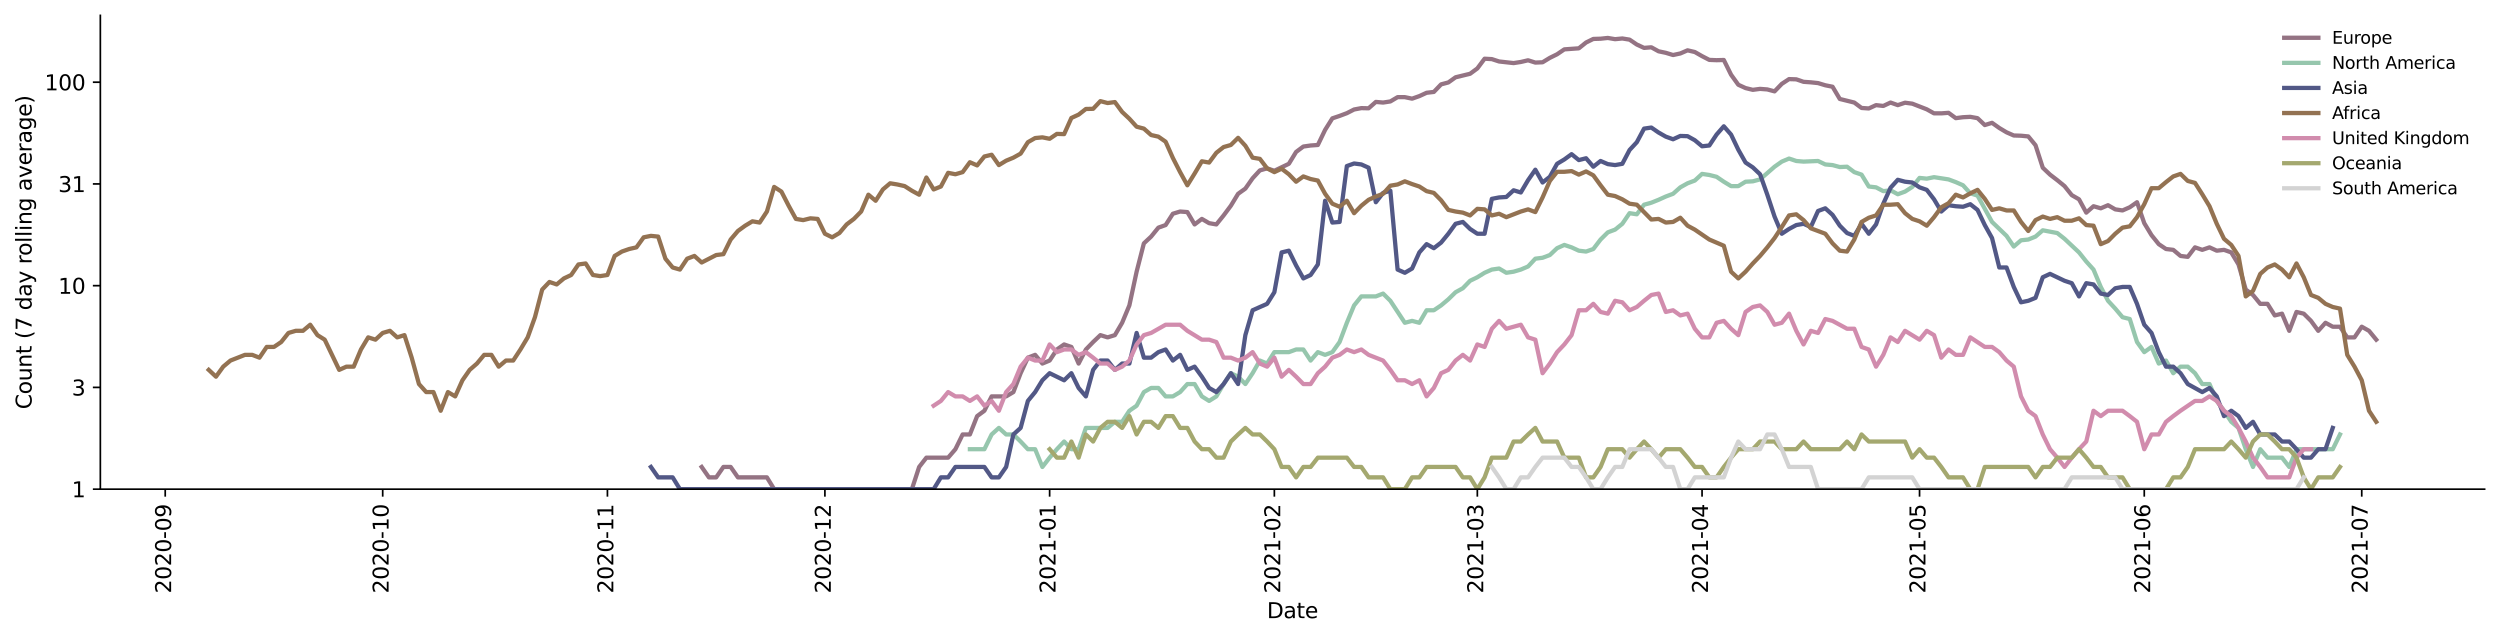 <?xml version="1.0" encoding="utf-8" standalone="no"?>
<!DOCTYPE svg PUBLIC "-//W3C//DTD SVG 1.1//EN"
  "http://www.w3.org/Graphics/SVG/1.1/DTD/svg11.dtd">
<svg height="298.621pt" version="1.1" viewBox="0 0 1170.166 298.621" width="1170.166pt" xmlns="http://www.w3.org/2000/svg" xmlns:xlink="http://www.w3.org/1999/xlink">
 <defs>
  <style type="text/css">*{stroke-linecap:butt;stroke-linejoin:round;}</style>
 </defs>
 <g id="figure_1">
  <g id="patch_1">
   <path d="M 0 298.621 
L 1170.166 298.621 
L 1170.166 0 
L 0 0 
z
" style="fill:#ffffff;"/>
  </g>
  <g id="axes_1">
   <g id="patch_2">
    <path d="M 46.966 228.96 
L 1162.966 228.96 
L 1162.966 7.2 
L 46.966 7.2 
z
" style="fill:#ffffff;"/>
   </g>
   <g id="matplotlib.axis_1">
    <g id="xtick_1">
     <g id="line2d_1">
      <defs>
       <path d="M 0 0 
L 0 3.5 
" id="mdb3740dfa5" style="stroke:#000000;stroke-width:0.8;"/>
      </defs>
      <g>
       <use style="stroke:#000000;stroke-width:0.8;" x="77.334" xlink:href="#mdb3740dfa5" y="228.96"/>
      </g>
     </g>
     <g id="text_1">
      <!-- 2020-09 -->
      <g transform="translate(80.094 277.743)rotate(-90)scale(0.1 -0.1)">
       <defs>
        <path d="M 1228 531 
L 3431 531 
L 3431 0 
L 469 0 
L 469 531 
Q 828 903 1448 1529 
Q 2069 2156 2228 2338 
Q 2531 2678 2651 2914 
Q 2772 3150 2772 3378 
Q 2772 3750 2511 3984 
Q 2250 4219 1831 4219 
Q 1534 4219 1204 4116 
Q 875 4013 500 3803 
L 500 4441 
Q 881 4594 1212 4672 
Q 1544 4750 1819 4750 
Q 2544 4750 2975 4387 
Q 3406 4025 3406 3419 
Q 3406 3131 3298 2873 
Q 3191 2616 2906 2266 
Q 2828 2175 2409 1742 
Q 1991 1309 1228 531 
z
" id="DejaVuSans-32" transform="scale(0.016)"/>
        <path d="M 2034 4250 
Q 1547 4250 1301 3770 
Q 1056 3291 1056 2328 
Q 1056 1369 1301 889 
Q 1547 409 2034 409 
Q 2525 409 2770 889 
Q 3016 1369 3016 2328 
Q 3016 3291 2770 3770 
Q 2525 4250 2034 4250 
z
M 2034 4750 
Q 2819 4750 3233 4129 
Q 3647 3509 3647 2328 
Q 3647 1150 3233 529 
Q 2819 -91 2034 -91 
Q 1250 -91 836 529 
Q 422 1150 422 2328 
Q 422 3509 836 4129 
Q 1250 4750 2034 4750 
z
" id="DejaVuSans-30" transform="scale(0.016)"/>
        <path d="M 313 2009 
L 1997 2009 
L 1997 1497 
L 313 1497 
L 313 2009 
z
" id="DejaVuSans-2d" transform="scale(0.016)"/>
        <path d="M 703 97 
L 703 672 
Q 941 559 1184 500 
Q 1428 441 1663 441 
Q 2288 441 2617 861 
Q 2947 1281 2994 2138 
Q 2813 1869 2534 1725 
Q 2256 1581 1919 1581 
Q 1219 1581 811 2004 
Q 403 2428 403 3163 
Q 403 3881 828 4315 
Q 1253 4750 1959 4750 
Q 2769 4750 3195 4129 
Q 3622 3509 3622 2328 
Q 3622 1225 3098 567 
Q 2575 -91 1691 -91 
Q 1453 -91 1209 -44 
Q 966 3 703 97 
z
M 1959 2075 
Q 2384 2075 2632 2365 
Q 2881 2656 2881 3163 
Q 2881 3666 2632 3958 
Q 2384 4250 1959 4250 
Q 1534 4250 1286 3958 
Q 1038 3666 1038 3163 
Q 1038 2656 1286 2365 
Q 1534 2075 1959 2075 
z
" id="DejaVuSans-39" transform="scale(0.016)"/>
       </defs>
       <use xlink:href="#DejaVuSans-32"/>
       <use x="63.623" xlink:href="#DejaVuSans-30"/>
       <use x="127.246" xlink:href="#DejaVuSans-32"/>
       <use x="190.869" xlink:href="#DejaVuSans-30"/>
       <use x="254.492" xlink:href="#DejaVuSans-2d"/>
       <use x="290.576" xlink:href="#DejaVuSans-30"/>
       <use x="354.199" xlink:href="#DejaVuSans-39"/>
      </g>
     </g>
    </g>
    <g id="xtick_2">
     <g id="line2d_2">
      <g>
       <use style="stroke:#000000;stroke-width:0.8;" x="179.128" xlink:href="#mdb3740dfa5" y="228.96"/>
      </g>
     </g>
     <g id="text_2">
      <!-- 2020-10 -->
      <g transform="translate(181.887 277.743)rotate(-90)scale(0.1 -0.1)">
       <defs>
        <path d="M 794 531 
L 1825 531 
L 1825 4091 
L 703 3866 
L 703 4441 
L 1819 4666 
L 2450 4666 
L 2450 531 
L 3481 531 
L 3481 0 
L 794 0 
L 794 531 
z
" id="DejaVuSans-31" transform="scale(0.016)"/>
       </defs>
       <use xlink:href="#DejaVuSans-32"/>
       <use x="63.623" xlink:href="#DejaVuSans-30"/>
       <use x="127.246" xlink:href="#DejaVuSans-32"/>
       <use x="190.869" xlink:href="#DejaVuSans-30"/>
       <use x="254.492" xlink:href="#DejaVuSans-2d"/>
       <use x="290.576" xlink:href="#DejaVuSans-31"/>
       <use x="354.199" xlink:href="#DejaVuSans-30"/>
      </g>
     </g>
    </g>
    <g id="xtick_3">
     <g id="line2d_3">
      <g>
       <use style="stroke:#000000;stroke-width:0.8;" x="284.315" xlink:href="#mdb3740dfa5" y="228.96"/>
      </g>
     </g>
     <g id="text_3">
      <!-- 2020-11 -->
      <g transform="translate(287.074 277.743)rotate(-90)scale(0.1 -0.1)">
       <use xlink:href="#DejaVuSans-32"/>
       <use x="63.623" xlink:href="#DejaVuSans-30"/>
       <use x="127.246" xlink:href="#DejaVuSans-32"/>
       <use x="190.869" xlink:href="#DejaVuSans-30"/>
       <use x="254.492" xlink:href="#DejaVuSans-2d"/>
       <use x="290.576" xlink:href="#DejaVuSans-31"/>
       <use x="354.199" xlink:href="#DejaVuSans-31"/>
      </g>
     </g>
    </g>
    <g id="xtick_4">
     <g id="line2d_4">
      <g>
       <use style="stroke:#000000;stroke-width:0.8;" x="386.109" xlink:href="#mdb3740dfa5" y="228.96"/>
      </g>
     </g>
     <g id="text_4">
      <!-- 2020-12 -->
      <g transform="translate(388.868 277.743)rotate(-90)scale(0.1 -0.1)">
       <use xlink:href="#DejaVuSans-32"/>
       <use x="63.623" xlink:href="#DejaVuSans-30"/>
       <use x="127.246" xlink:href="#DejaVuSans-32"/>
       <use x="190.869" xlink:href="#DejaVuSans-30"/>
       <use x="254.492" xlink:href="#DejaVuSans-2d"/>
       <use x="290.576" xlink:href="#DejaVuSans-31"/>
       <use x="354.199" xlink:href="#DejaVuSans-32"/>
      </g>
     </g>
    </g>
    <g id="xtick_5">
     <g id="line2d_5">
      <g>
       <use style="stroke:#000000;stroke-width:0.8;" x="491.296" xlink:href="#mdb3740dfa5" y="228.96"/>
      </g>
     </g>
     <g id="text_5">
      <!-- 2021-01 -->
      <g transform="translate(494.055 277.743)rotate(-90)scale(0.1 -0.1)">
       <use xlink:href="#DejaVuSans-32"/>
       <use x="63.623" xlink:href="#DejaVuSans-30"/>
       <use x="127.246" xlink:href="#DejaVuSans-32"/>
       <use x="190.869" xlink:href="#DejaVuSans-31"/>
       <use x="254.492" xlink:href="#DejaVuSans-2d"/>
       <use x="290.576" xlink:href="#DejaVuSans-30"/>
       <use x="354.199" xlink:href="#DejaVuSans-31"/>
      </g>
     </g>
    </g>
    <g id="xtick_6">
     <g id="line2d_6">
      <g>
       <use style="stroke:#000000;stroke-width:0.8;" x="596.483" xlink:href="#mdb3740dfa5" y="228.96"/>
      </g>
     </g>
     <g id="text_6">
      <!-- 2021-02 -->
      <g transform="translate(599.242 277.743)rotate(-90)scale(0.1 -0.1)">
       <use xlink:href="#DejaVuSans-32"/>
       <use x="63.623" xlink:href="#DejaVuSans-30"/>
       <use x="127.246" xlink:href="#DejaVuSans-32"/>
       <use x="190.869" xlink:href="#DejaVuSans-31"/>
       <use x="254.492" xlink:href="#DejaVuSans-2d"/>
       <use x="290.576" xlink:href="#DejaVuSans-30"/>
       <use x="354.199" xlink:href="#DejaVuSans-32"/>
      </g>
     </g>
    </g>
    <g id="xtick_7">
     <g id="line2d_7">
      <g>
       <use style="stroke:#000000;stroke-width:0.8;" x="691.49" xlink:href="#mdb3740dfa5" y="228.96"/>
      </g>
     </g>
     <g id="text_7">
      <!-- 2021-03 -->
      <g transform="translate(694.25 277.743)rotate(-90)scale(0.1 -0.1)">
       <defs>
        <path d="M 2597 2516 
Q 3050 2419 3304 2112 
Q 3559 1806 3559 1356 
Q 3559 666 3084 287 
Q 2609 -91 1734 -91 
Q 1441 -91 1130 -33 
Q 819 25 488 141 
L 488 750 
Q 750 597 1062 519 
Q 1375 441 1716 441 
Q 2309 441 2620 675 
Q 2931 909 2931 1356 
Q 2931 1769 2642 2001 
Q 2353 2234 1838 2234 
L 1294 2234 
L 1294 2753 
L 1863 2753 
Q 2328 2753 2575 2939 
Q 2822 3125 2822 3475 
Q 2822 3834 2567 4026 
Q 2313 4219 1838 4219 
Q 1578 4219 1281 4162 
Q 984 4106 628 3988 
L 628 4550 
Q 988 4650 1302 4700 
Q 1616 4750 1894 4750 
Q 2613 4750 3031 4423 
Q 3450 4097 3450 3541 
Q 3450 3153 3228 2886 
Q 3006 2619 2597 2516 
z
" id="DejaVuSans-33" transform="scale(0.016)"/>
       </defs>
       <use xlink:href="#DejaVuSans-32"/>
       <use x="63.623" xlink:href="#DejaVuSans-30"/>
       <use x="127.246" xlink:href="#DejaVuSans-32"/>
       <use x="190.869" xlink:href="#DejaVuSans-31"/>
       <use x="254.492" xlink:href="#DejaVuSans-2d"/>
       <use x="290.576" xlink:href="#DejaVuSans-30"/>
       <use x="354.199" xlink:href="#DejaVuSans-33"/>
      </g>
     </g>
    </g>
    <g id="xtick_8">
     <g id="line2d_8">
      <g>
       <use style="stroke:#000000;stroke-width:0.8;" x="796.677" xlink:href="#mdb3740dfa5" y="228.96"/>
      </g>
     </g>
     <g id="text_8">
      <!-- 2021-04 -->
      <g transform="translate(799.437 277.743)rotate(-90)scale(0.1 -0.1)">
       <defs>
        <path d="M 2419 4116 
L 825 1625 
L 2419 1625 
L 2419 4116 
z
M 2253 4666 
L 3047 4666 
L 3047 1625 
L 3713 1625 
L 3713 1100 
L 3047 1100 
L 3047 0 
L 2419 0 
L 2419 1100 
L 313 1100 
L 313 1709 
L 2253 4666 
z
" id="DejaVuSans-34" transform="scale(0.016)"/>
       </defs>
       <use xlink:href="#DejaVuSans-32"/>
       <use x="63.623" xlink:href="#DejaVuSans-30"/>
       <use x="127.246" xlink:href="#DejaVuSans-32"/>
       <use x="190.869" xlink:href="#DejaVuSans-31"/>
       <use x="254.492" xlink:href="#DejaVuSans-2d"/>
       <use x="290.576" xlink:href="#DejaVuSans-30"/>
       <use x="354.199" xlink:href="#DejaVuSans-34"/>
      </g>
     </g>
    </g>
    <g id="xtick_9">
     <g id="line2d_9">
      <g>
       <use style="stroke:#000000;stroke-width:0.8;" x="898.471" xlink:href="#mdb3740dfa5" y="228.96"/>
      </g>
     </g>
     <g id="text_9">
      <!-- 2021-05 -->
      <g transform="translate(901.231 277.743)rotate(-90)scale(0.1 -0.1)">
       <defs>
        <path d="M 691 4666 
L 3169 4666 
L 3169 4134 
L 1269 4134 
L 1269 2991 
Q 1406 3038 1543 3061 
Q 1681 3084 1819 3084 
Q 2600 3084 3056 2656 
Q 3513 2228 3513 1497 
Q 3513 744 3044 326 
Q 2575 -91 1722 -91 
Q 1428 -91 1123 -41 
Q 819 9 494 109 
L 494 744 
Q 775 591 1075 516 
Q 1375 441 1709 441 
Q 2250 441 2565 725 
Q 2881 1009 2881 1497 
Q 2881 1984 2565 2268 
Q 2250 2553 1709 2553 
Q 1456 2553 1204 2497 
Q 953 2441 691 2322 
L 691 4666 
z
" id="DejaVuSans-35" transform="scale(0.016)"/>
       </defs>
       <use xlink:href="#DejaVuSans-32"/>
       <use x="63.623" xlink:href="#DejaVuSans-30"/>
       <use x="127.246" xlink:href="#DejaVuSans-32"/>
       <use x="190.869" xlink:href="#DejaVuSans-31"/>
       <use x="254.492" xlink:href="#DejaVuSans-2d"/>
       <use x="290.576" xlink:href="#DejaVuSans-30"/>
       <use x="354.199" xlink:href="#DejaVuSans-35"/>
      </g>
     </g>
    </g>
    <g id="xtick_10">
     <g id="line2d_10">
      <g>
       <use style="stroke:#000000;stroke-width:0.8;" x="1003.658" xlink:href="#mdb3740dfa5" y="228.96"/>
      </g>
     </g>
     <g id="text_10">
      <!-- 2021-06 -->
      <g transform="translate(1006.418 277.743)rotate(-90)scale(0.1 -0.1)">
       <defs>
        <path d="M 2113 2584 
Q 1688 2584 1439 2293 
Q 1191 2003 1191 1497 
Q 1191 994 1439 701 
Q 1688 409 2113 409 
Q 2538 409 2786 701 
Q 3034 994 3034 1497 
Q 3034 2003 2786 2293 
Q 2538 2584 2113 2584 
z
M 3366 4563 
L 3366 3988 
Q 3128 4100 2886 4159 
Q 2644 4219 2406 4219 
Q 1781 4219 1451 3797 
Q 1122 3375 1075 2522 
Q 1259 2794 1537 2939 
Q 1816 3084 2150 3084 
Q 2853 3084 3261 2657 
Q 3669 2231 3669 1497 
Q 3669 778 3244 343 
Q 2819 -91 2113 -91 
Q 1303 -91 875 529 
Q 447 1150 447 2328 
Q 447 3434 972 4092 
Q 1497 4750 2381 4750 
Q 2619 4750 2861 4703 
Q 3103 4656 3366 4563 
z
" id="DejaVuSans-36" transform="scale(0.016)"/>
       </defs>
       <use xlink:href="#DejaVuSans-32"/>
       <use x="63.623" xlink:href="#DejaVuSans-30"/>
       <use x="127.246" xlink:href="#DejaVuSans-32"/>
       <use x="190.869" xlink:href="#DejaVuSans-31"/>
       <use x="254.492" xlink:href="#DejaVuSans-2d"/>
       <use x="290.576" xlink:href="#DejaVuSans-30"/>
       <use x="354.199" xlink:href="#DejaVuSans-36"/>
      </g>
     </g>
    </g>
    <g id="xtick_11">
     <g id="line2d_11">
      <g>
       <use style="stroke:#000000;stroke-width:0.8;" x="1105.452" xlink:href="#mdb3740dfa5" y="228.96"/>
      </g>
     </g>
     <g id="text_11">
      <!-- 2021-07 -->
      <g transform="translate(1108.211 277.743)rotate(-90)scale(0.1 -0.1)">
       <defs>
        <path d="M 525 4666 
L 3525 4666 
L 3525 4397 
L 1831 0 
L 1172 0 
L 2766 4134 
L 525 4134 
L 525 4666 
z
" id="DejaVuSans-37" transform="scale(0.016)"/>
       </defs>
       <use xlink:href="#DejaVuSans-32"/>
       <use x="63.623" xlink:href="#DejaVuSans-30"/>
       <use x="127.246" xlink:href="#DejaVuSans-32"/>
       <use x="190.869" xlink:href="#DejaVuSans-31"/>
       <use x="254.492" xlink:href="#DejaVuSans-2d"/>
       <use x="290.576" xlink:href="#DejaVuSans-30"/>
       <use x="354.199" xlink:href="#DejaVuSans-37"/>
      </g>
     </g>
    </g>
    <g id="text_12">
     <!-- Date -->
     <g transform="translate(593.015 289.341)scale(0.1 -0.1)">
      <defs>
       <path d="M 1259 4147 
L 1259 519 
L 2022 519 
Q 2988 519 3436 956 
Q 3884 1394 3884 2338 
Q 3884 3275 3436 3711 
Q 2988 4147 2022 4147 
L 1259 4147 
z
M 628 4666 
L 1925 4666 
Q 3281 4666 3915 4102 
Q 4550 3538 4550 2338 
Q 4550 1131 3912 565 
Q 3275 0 1925 0 
L 628 0 
L 628 4666 
z
" id="DejaVuSans-44" transform="scale(0.016)"/>
       <path d="M 2194 1759 
Q 1497 1759 1228 1600 
Q 959 1441 959 1056 
Q 959 750 1161 570 
Q 1363 391 1709 391 
Q 2188 391 2477 730 
Q 2766 1069 2766 1631 
L 2766 1759 
L 2194 1759 
z
M 3341 1997 
L 3341 0 
L 2766 0 
L 2766 531 
Q 2569 213 2275 61 
Q 1981 -91 1556 -91 
Q 1019 -91 701 211 
Q 384 513 384 1019 
Q 384 1609 779 1909 
Q 1175 2209 1959 2209 
L 2766 2209 
L 2766 2266 
Q 2766 2663 2505 2880 
Q 2244 3097 1772 3097 
Q 1472 3097 1187 3025 
Q 903 2953 641 2809 
L 641 3341 
Q 956 3463 1253 3523 
Q 1550 3584 1831 3584 
Q 2591 3584 2966 3190 
Q 3341 2797 3341 1997 
z
" id="DejaVuSans-61" transform="scale(0.016)"/>
       <path d="M 1172 4494 
L 1172 3500 
L 2356 3500 
L 2356 3053 
L 1172 3053 
L 1172 1153 
Q 1172 725 1289 603 
Q 1406 481 1766 481 
L 2356 481 
L 2356 0 
L 1766 0 
Q 1100 0 847 248 
Q 594 497 594 1153 
L 594 3053 
L 172 3053 
L 172 3500 
L 594 3500 
L 594 4494 
L 1172 4494 
z
" id="DejaVuSans-74" transform="scale(0.016)"/>
       <path d="M 3597 1894 
L 3597 1613 
L 953 1613 
Q 991 1019 1311 708 
Q 1631 397 2203 397 
Q 2534 397 2845 478 
Q 3156 559 3463 722 
L 3463 178 
Q 3153 47 2828 -22 
Q 2503 -91 2169 -91 
Q 1331 -91 842 396 
Q 353 884 353 1716 
Q 353 2575 817 3079 
Q 1281 3584 2069 3584 
Q 2775 3584 3186 3129 
Q 3597 2675 3597 1894 
z
M 3022 2063 
Q 3016 2534 2758 2815 
Q 2500 3097 2075 3097 
Q 1594 3097 1305 2825 
Q 1016 2553 972 2059 
L 3022 2063 
z
" id="DejaVuSans-65" transform="scale(0.016)"/>
      </defs>
      <use xlink:href="#DejaVuSans-44"/>
      <use x="77.002" xlink:href="#DejaVuSans-61"/>
      <use x="138.281" xlink:href="#DejaVuSans-74"/>
      <use x="177.49" xlink:href="#DejaVuSans-65"/>
     </g>
    </g>
   </g>
   <g id="matplotlib.axis_2">
    <g id="ytick_1">
     <g id="line2d_12">
      <defs>
       <path d="M 0 0 
L -3.5 0 
" id="m35b7c94635" style="stroke:#000000;stroke-width:0.8;"/>
      </defs>
      <g>
       <use style="stroke:#000000;stroke-width:0.8;" x="46.966" xlink:href="#m35b7c94635" y="228.96"/>
      </g>
     </g>
     <g id="text_13">
      <!-- 1 -->
      <g transform="translate(33.603 232.759)scale(0.1 -0.1)">
       <use xlink:href="#DejaVuSans-31"/>
      </g>
     </g>
    </g>
    <g id="ytick_2">
     <g id="line2d_13">
      <g>
       <use style="stroke:#000000;stroke-width:0.8;" x="46.966" xlink:href="#m35b7c94635" y="181.338"/>
      </g>
     </g>
     <g id="text_14">
      <!-- 3 -->
      <g transform="translate(33.603 185.138)scale(0.1 -0.1)">
       <use xlink:href="#DejaVuSans-33"/>
      </g>
     </g>
    </g>
    <g id="ytick_3">
     <g id="line2d_14">
      <g>
       <use style="stroke:#000000;stroke-width:0.8;" x="46.966" xlink:href="#m35b7c94635" y="133.717"/>
      </g>
     </g>
     <g id="text_15">
      <!-- 10 -->
      <g transform="translate(27.241 137.516)scale(0.1 -0.1)">
       <use xlink:href="#DejaVuSans-31"/>
       <use x="63.623" xlink:href="#DejaVuSans-30"/>
      </g>
     </g>
    </g>
    <g id="ytick_4">
     <g id="line2d_15">
      <g>
       <use style="stroke:#000000;stroke-width:0.8;" x="46.966" xlink:href="#m35b7c94635" y="86.095"/>
      </g>
     </g>
     <g id="text_16">
      <!-- 31 -->
      <g transform="translate(27.241 89.895)scale(0.1 -0.1)">
       <use xlink:href="#DejaVuSans-33"/>
       <use x="63.623" xlink:href="#DejaVuSans-31"/>
      </g>
     </g>
    </g>
    <g id="ytick_5">
     <g id="line2d_16">
      <g>
       <use style="stroke:#000000;stroke-width:0.8;" x="46.966" xlink:href="#m35b7c94635" y="38.474"/>
      </g>
     </g>
     <g id="text_17">
      <!-- 100 -->
      <g transform="translate(20.878 42.273)scale(0.1 -0.1)">
       <use xlink:href="#DejaVuSans-31"/>
       <use x="63.623" xlink:href="#DejaVuSans-30"/>
       <use x="127.246" xlink:href="#DejaVuSans-30"/>
      </g>
     </g>
    </g>
    <g id="text_18">
     <!-- Count (7 day rolling average) -->
     <g transform="translate(14.798 191.548)rotate(-90)scale(0.1 -0.1)">
      <defs>
       <path d="M 4122 4306 
L 4122 3641 
Q 3803 3938 3442 4084 
Q 3081 4231 2675 4231 
Q 1875 4231 1450 3742 
Q 1025 3253 1025 2328 
Q 1025 1406 1450 917 
Q 1875 428 2675 428 
Q 3081 428 3442 575 
Q 3803 722 4122 1019 
L 4122 359 
Q 3791 134 3420 21 
Q 3050 -91 2638 -91 
Q 1578 -91 968 557 
Q 359 1206 359 2328 
Q 359 3453 968 4101 
Q 1578 4750 2638 4750 
Q 3056 4750 3426 4639 
Q 3797 4528 4122 4306 
z
" id="DejaVuSans-43" transform="scale(0.016)"/>
       <path d="M 1959 3097 
Q 1497 3097 1228 2736 
Q 959 2375 959 1747 
Q 959 1119 1226 758 
Q 1494 397 1959 397 
Q 2419 397 2687 759 
Q 2956 1122 2956 1747 
Q 2956 2369 2687 2733 
Q 2419 3097 1959 3097 
z
M 1959 3584 
Q 2709 3584 3137 3096 
Q 3566 2609 3566 1747 
Q 3566 888 3137 398 
Q 2709 -91 1959 -91 
Q 1206 -91 779 398 
Q 353 888 353 1747 
Q 353 2609 779 3096 
Q 1206 3584 1959 3584 
z
" id="DejaVuSans-6f" transform="scale(0.016)"/>
       <path d="M 544 1381 
L 544 3500 
L 1119 3500 
L 1119 1403 
Q 1119 906 1312 657 
Q 1506 409 1894 409 
Q 2359 409 2629 706 
Q 2900 1003 2900 1516 
L 2900 3500 
L 3475 3500 
L 3475 0 
L 2900 0 
L 2900 538 
Q 2691 219 2414 64 
Q 2138 -91 1772 -91 
Q 1169 -91 856 284 
Q 544 659 544 1381 
z
M 1991 3584 
L 1991 3584 
z
" id="DejaVuSans-75" transform="scale(0.016)"/>
       <path d="M 3513 2113 
L 3513 0 
L 2938 0 
L 2938 2094 
Q 2938 2591 2744 2837 
Q 2550 3084 2163 3084 
Q 1697 3084 1428 2787 
Q 1159 2491 1159 1978 
L 1159 0 
L 581 0 
L 581 3500 
L 1159 3500 
L 1159 2956 
Q 1366 3272 1645 3428 
Q 1925 3584 2291 3584 
Q 2894 3584 3203 3211 
Q 3513 2838 3513 2113 
z
" id="DejaVuSans-6e" transform="scale(0.016)"/>
       <path id="DejaVuSans-20" transform="scale(0.016)"/>
       <path d="M 1984 4856 
Q 1566 4138 1362 3434 
Q 1159 2731 1159 2009 
Q 1159 1288 1364 580 
Q 1569 -128 1984 -844 
L 1484 -844 
Q 1016 -109 783 600 
Q 550 1309 550 2009 
Q 550 2706 781 3412 
Q 1013 4119 1484 4856 
L 1984 4856 
z
" id="DejaVuSans-28" transform="scale(0.016)"/>
       <path d="M 2906 2969 
L 2906 4863 
L 3481 4863 
L 3481 0 
L 2906 0 
L 2906 525 
Q 2725 213 2448 61 
Q 2172 -91 1784 -91 
Q 1150 -91 751 415 
Q 353 922 353 1747 
Q 353 2572 751 3078 
Q 1150 3584 1784 3584 
Q 2172 3584 2448 3432 
Q 2725 3281 2906 2969 
z
M 947 1747 
Q 947 1113 1208 752 
Q 1469 391 1925 391 
Q 2381 391 2643 752 
Q 2906 1113 2906 1747 
Q 2906 2381 2643 2742 
Q 2381 3103 1925 3103 
Q 1469 3103 1208 2742 
Q 947 2381 947 1747 
z
" id="DejaVuSans-64" transform="scale(0.016)"/>
       <path d="M 2059 -325 
Q 1816 -950 1584 -1140 
Q 1353 -1331 966 -1331 
L 506 -1331 
L 506 -850 
L 844 -850 
Q 1081 -850 1212 -737 
Q 1344 -625 1503 -206 
L 1606 56 
L 191 3500 
L 800 3500 
L 1894 763 
L 2988 3500 
L 3597 3500 
L 2059 -325 
z
" id="DejaVuSans-79" transform="scale(0.016)"/>
       <path d="M 2631 2963 
Q 2534 3019 2420 3045 
Q 2306 3072 2169 3072 
Q 1681 3072 1420 2755 
Q 1159 2438 1159 1844 
L 1159 0 
L 581 0 
L 581 3500 
L 1159 3500 
L 1159 2956 
Q 1341 3275 1631 3429 
Q 1922 3584 2338 3584 
Q 2397 3584 2469 3576 
Q 2541 3569 2628 3553 
L 2631 2963 
z
" id="DejaVuSans-72" transform="scale(0.016)"/>
       <path d="M 603 4863 
L 1178 4863 
L 1178 0 
L 603 0 
L 603 4863 
z
" id="DejaVuSans-6c" transform="scale(0.016)"/>
       <path d="M 603 3500 
L 1178 3500 
L 1178 0 
L 603 0 
L 603 3500 
z
M 603 4863 
L 1178 4863 
L 1178 4134 
L 603 4134 
L 603 4863 
z
" id="DejaVuSans-69" transform="scale(0.016)"/>
       <path d="M 2906 1791 
Q 2906 2416 2648 2759 
Q 2391 3103 1925 3103 
Q 1463 3103 1205 2759 
Q 947 2416 947 1791 
Q 947 1169 1205 825 
Q 1463 481 1925 481 
Q 2391 481 2648 825 
Q 2906 1169 2906 1791 
z
M 3481 434 
Q 3481 -459 3084 -895 
Q 2688 -1331 1869 -1331 
Q 1566 -1331 1297 -1286 
Q 1028 -1241 775 -1147 
L 775 -588 
Q 1028 -725 1275 -790 
Q 1522 -856 1778 -856 
Q 2344 -856 2625 -561 
Q 2906 -266 2906 331 
L 2906 616 
Q 2728 306 2450 153 
Q 2172 0 1784 0 
Q 1141 0 747 490 
Q 353 981 353 1791 
Q 353 2603 747 3093 
Q 1141 3584 1784 3584 
Q 2172 3584 2450 3431 
Q 2728 3278 2906 2969 
L 2906 3500 
L 3481 3500 
L 3481 434 
z
" id="DejaVuSans-67" transform="scale(0.016)"/>
       <path d="M 191 3500 
L 800 3500 
L 1894 563 
L 2988 3500 
L 3597 3500 
L 2284 0 
L 1503 0 
L 191 3500 
z
" id="DejaVuSans-76" transform="scale(0.016)"/>
       <path d="M 513 4856 
L 1013 4856 
Q 1481 4119 1714 3412 
Q 1947 2706 1947 2009 
Q 1947 1309 1714 600 
Q 1481 -109 1013 -844 
L 513 -844 
Q 928 -128 1133 580 
Q 1338 1288 1338 2009 
Q 1338 2731 1133 3434 
Q 928 4138 513 4856 
z
" id="DejaVuSans-29" transform="scale(0.016)"/>
      </defs>
      <use xlink:href="#DejaVuSans-43"/>
      <use x="69.824" xlink:href="#DejaVuSans-6f"/>
      <use x="131.006" xlink:href="#DejaVuSans-75"/>
      <use x="194.385" xlink:href="#DejaVuSans-6e"/>
      <use x="257.764" xlink:href="#DejaVuSans-74"/>
      <use x="296.973" xlink:href="#DejaVuSans-20"/>
      <use x="328.76" xlink:href="#DejaVuSans-28"/>
      <use x="367.773" xlink:href="#DejaVuSans-37"/>
      <use x="431.396" xlink:href="#DejaVuSans-20"/>
      <use x="463.184" xlink:href="#DejaVuSans-64"/>
      <use x="526.66" xlink:href="#DejaVuSans-61"/>
      <use x="587.939" xlink:href="#DejaVuSans-79"/>
      <use x="647.119" xlink:href="#DejaVuSans-20"/>
      <use x="678.906" xlink:href="#DejaVuSans-72"/>
      <use x="717.77" xlink:href="#DejaVuSans-6f"/>
      <use x="778.951" xlink:href="#DejaVuSans-6c"/>
      <use x="806.734" xlink:href="#DejaVuSans-6c"/>
      <use x="834.518" xlink:href="#DejaVuSans-69"/>
      <use x="862.301" xlink:href="#DejaVuSans-6e"/>
      <use x="925.68" xlink:href="#DejaVuSans-67"/>
      <use x="989.156" xlink:href="#DejaVuSans-20"/>
      <use x="1020.943" xlink:href="#DejaVuSans-61"/>
      <use x="1082.223" xlink:href="#DejaVuSans-76"/>
      <use x="1141.402" xlink:href="#DejaVuSans-65"/>
      <use x="1202.926" xlink:href="#DejaVuSans-72"/>
      <use x="1244.039" xlink:href="#DejaVuSans-61"/>
      <use x="1305.318" xlink:href="#DejaVuSans-67"/>
      <use x="1368.795" xlink:href="#DejaVuSans-65"/>
      <use x="1430.318" xlink:href="#DejaVuSans-29"/>
     </g>
    </g>
   </g>
   <g id="line2d_17">
    <path clip-path="url(#p969f765090)" d="M 328.426 218.565 
L 331.819 223.437 
L 335.212 223.437 
L 338.605 218.565 
L 341.998 218.565 
L 345.391 223.437 
L 358.964 223.437 
L 362.357 228.96 
L 426.826 228.96 
L 430.22 218.565 
L 433.613 214.207 
L 443.792 214.207 
L 447.185 210.264 
L 450.578 203.354 
L 453.971 203.354 
L 457.365 194.766 
L 460.758 192.258 
L 464.151 185.536 
L 470.937 185.536 
L 474.33 183.518 
L 477.723 174.683 
L 481.116 167.408 
L 484.51 166.095 
L 487.903 170.166 
L 491.296 168.764 
L 494.689 163.587 
L 498.082 161.223 
L 501.475 162.388 
L 504.868 170.166 
L 508.261 163.587 
L 511.655 160.089 
L 515.048 156.865 
L 518.441 157.912 
L 521.834 156.865 
L 525.227 151.084 
L 528.62 142.947 
L 532.013 127.172 
L 535.406 113.908 
L 538.8 110.738 
L 542.193 106.55 
L 545.586 105.342 
L 548.979 100.043 
L 552.372 99.009 
L 555.765 99.265 
L 559.158 105.046 
L 562.552 102.469 
L 565.945 104.459 
L 569.338 105.046 
L 572.731 100.836 
L 576.124 96.291 
L 579.517 90.708 
L 582.91 88.274 
L 586.303 83.446 
L 589.697 79.76 
L 593.09 78.809 
L 596.483 79.92 
L 603.269 76.671 
L 606.662 71.111 
L 610.055 68.588 
L 613.448 68.101 
L 616.842 67.86 
L 620.235 60.802 
L 623.628 55.393 
L 627.021 54.253 
L 630.414 52.975 
L 633.807 51.249 
L 637.2 50.61 
L 640.593 50.69 
L 643.987 47.704 
L 647.38 48 
L 650.773 47.483 
L 654.166 45.475 
L 657.559 45.475 
L 660.952 46.181 
L 664.345 44.988 
L 667.739 43.427 
L 671.132 43.029 
L 674.525 39.491 
L 677.918 38.592 
L 681.311 36.175 
L 688.097 34.531 
L 691.49 32.03 
L 694.884 27.485 
L 698.277 27.667 
L 701.67 28.774 
L 708.456 29.528 
L 711.849 29.008 
L 715.242 28.217 
L 718.635 29.291 
L 722.029 29.149 
L 725.422 27.08 
L 728.815 25.409 
L 732.208 23.105 
L 738.994 22.618 
L 742.387 19.891 
L 745.78 18.228 
L 749.174 18.12 
L 752.567 17.76 
L 755.96 18.337 
L 759.353 18.011 
L 762.746 18.555 
L 766.139 20.845 
L 769.532 22.418 
L 772.925 22.138 
L 776.319 24.011 
L 779.712 24.725 
L 783.105 25.755 
L 786.498 25.023 
L 789.891 23.555 
L 793.284 24.346 
L 796.677 26.28 
L 800.071 28.033 
L 803.464 28.171 
L 806.857 28.079 
L 810.25 34.963 
L 813.643 39.673 
L 817.036 41.222 
L 820.429 42.051 
L 823.822 41.603 
L 827.216 41.859 
L 830.609 42.766 
L 834.002 39.249 
L 837.395 37.022 
L 840.788 37.137 
L 844.181 38.297 
L 847.574 38.533 
L 850.967 38.89 
L 854.361 39.917 
L 857.754 40.596 
L 861.147 46.324 
L 867.933 48 
L 871.326 50.531 
L 874.719 50.769 
L 878.112 49.208 
L 881.506 49.593 
L 884.899 48 
L 888.292 49.208 
L 891.685 48.075 
L 895.078 48.524 
L 901.864 51.169 
L 905.258 53.059 
L 908.651 53.059 
L 912.044 52.807 
L 915.437 55.304 
L 918.83 54.863 
L 922.223 54.688 
L 925.616 55.304 
L 929.009 58.534 
L 932.403 57.492 
L 935.796 59.9 
L 939.189 61.933 
L 942.582 63.418 
L 945.975 63.526 
L 949.368 63.852 
L 952.761 67.981 
L 956.154 78.497 
L 959.548 81.73 
L 962.941 84.332 
L 966.334 87.109 
L 969.727 91.34 
L 973.12 93.294 
L 976.513 99.523 
L 979.906 96.531 
L 983.299 97.504 
L 986.693 96.053 
L 990.086 98 
L 993.479 98.501 
L 996.872 97.015 
L 1000.265 94.651 
L 1003.658 104.459 
L 1007.051 110.066 
L 1010.444 114.276 
L 1013.838 116.553 
L 1017.231 116.945 
L 1020.624 119.799 
L 1024.017 120.223 
L 1027.41 115.78 
L 1030.803 116.945 
L 1034.196 115.78 
L 1037.59 117.341 
L 1040.983 116.945 
L 1044.376 118.144 
L 1047.769 123.784 
L 1051.162 135.529 
L 1054.555 138.075 
L 1057.948 142.215 
L 1061.341 142.215 
L 1064.735 147.635 
L 1068.128 146.815 
L 1071.521 154.846 
L 1074.914 146.012 
L 1078.307 146.815 
L 1081.7 150.194 
L 1085.093 154.846 
L 1088.486 151.084 
L 1091.88 152.922 
L 1095.273 152.922 
L 1098.666 157.912 
L 1102.059 157.912 
L 1105.452 152.922 
L 1108.845 154.846 
L 1112.238 158.986 
L 1112.238 158.986 
" style="fill:none;stroke:#947383;stroke-linecap:square;stroke-width:2;"/>
   </g>
   <g id="line2d_18">
    <path clip-path="url(#p969f765090)" d="M 453.971 210.264 
L 460.758 210.264 
L 464.151 203.354 
L 467.544 200.289 
L 470.937 203.354 
L 474.33 203.354 
L 477.723 206.665 
L 481.116 210.264 
L 484.51 210.264 
L 487.903 218.565 
L 491.296 214.207 
L 494.689 210.264 
L 498.082 206.665 
L 501.475 210.264 
L 504.868 210.264 
L 508.261 200.289 
L 518.441 200.289 
L 521.834 197.435 
L 525.227 197.435 
L 528.62 192.258 
L 532.013 189.894 
L 535.406 183.518 
L 538.8 181.593 
L 542.193 181.593 
L 545.586 185.536 
L 548.979 185.536 
L 552.372 183.518 
L 555.765 179.755 
L 559.158 179.755 
L 562.552 185.536 
L 565.945 187.657 
L 569.338 185.536 
L 572.731 179.755 
L 576.124 174.683 
L 579.517 176.306 
L 582.91 179.755 
L 586.303 174.683 
L 589.697 168.764 
L 593.09 170.166 
L 596.483 164.822 
L 603.269 164.822 
L 606.662 163.587 
L 610.055 163.587 
L 613.448 168.764 
L 616.842 164.822 
L 620.235 166.095 
L 623.628 164.822 
L 627.021 160.089 
L 630.414 151.084 
L 633.807 142.947 
L 637.2 138.737 
L 643.987 138.737 
L 647.38 137.424 
L 650.773 140.788 
L 657.559 151.084 
L 660.952 150.194 
L 664.345 151.084 
L 667.739 145.224 
L 671.132 145.224 
L 674.525 142.947 
L 677.918 140.093 
L 681.311 136.782 
L 684.704 134.916 
L 688.097 131.418 
L 691.49 129.775 
L 694.884 127.68 
L 698.277 126.175 
L 701.67 125.686 
L 705.063 127.68 
L 708.456 127.172 
L 711.849 126.175 
L 715.242 124.724 
L 718.635 121.085 
L 722.029 120.652 
L 725.422 119.379 
L 728.815 116.165 
L 732.208 114.647 
L 735.601 115.78 
L 738.994 117.341 
L 742.387 117.741 
L 745.78 116.553 
L 749.174 112.117 
L 752.567 108.753 
L 755.96 107.48 
L 759.353 104.751 
L 762.746 99.782 
L 766.139 100.305 
L 769.532 95.816 
L 772.925 94.881 
L 776.319 93.517 
L 779.712 91.981 
L 783.105 90.708 
L 786.498 87.688 
L 789.891 85.79 
L 793.284 84.512 
L 796.677 81.395 
L 800.071 81.898 
L 803.464 82.751 
L 806.857 85.055 
L 810.25 87.109 
L 813.643 87.109 
L 817.036 85.055 
L 820.429 84.873 
L 823.822 83.975 
L 830.609 78.033 
L 834.002 75.643 
L 837.395 74.216 
L 840.788 75.353 
L 844.181 75.643 
L 850.967 75.353 
L 854.361 76.97 
L 857.754 77.271 
L 861.147 78.187 
L 864.54 78.033 
L 867.933 80.569 
L 871.326 81.73 
L 874.719 87.301 
L 878.112 87.688 
L 881.506 89.473 
L 884.899 89.07 
L 888.292 90.918 
L 891.685 89.677 
L 895.078 87.494 
L 898.471 83.271 
L 901.864 83.622 
L 905.258 82.924 
L 912.044 83.975 
L 915.437 85.237 
L 918.83 86.728 
L 922.223 90.5 
L 925.616 91.552 
L 932.403 103.881 
L 939.189 110.401 
L 942.582 115.399 
L 945.975 112.469 
L 949.368 112.117 
L 952.761 110.738 
L 956.154 107.794 
L 962.941 109.077 
L 966.334 111.768 
L 973.12 118.144 
L 976.513 122.413 
L 979.906 126.175 
L 983.299 134.312 
L 986.693 140.788 
L 990.086 144.451 
L 993.479 148.47 
L 996.872 149.323 
L 1000.265 160.089 
L 1003.658 164.822 
L 1007.051 162.388 
L 1010.444 170.166 
L 1013.838 168.764 
L 1017.231 174.683 
L 1020.624 171.618 
L 1024.017 171.618 
L 1027.41 174.683 
L 1030.803 179.755 
L 1034.196 179.755 
L 1037.59 187.657 
L 1040.983 192.258 
L 1044.376 197.435 
L 1047.769 200.289 
L 1051.162 210.264 
L 1054.555 218.565 
L 1057.948 210.264 
L 1061.341 214.207 
L 1068.128 214.207 
L 1071.521 218.565 
L 1074.914 210.264 
L 1091.88 210.264 
L 1095.273 203.354 
L 1095.273 203.354 
" style="fill:none;stroke:#96c6ad;stroke-linecap:square;stroke-width:2;"/>
   </g>
   <g id="line2d_19">
    <path clip-path="url(#p969f765090)" d="M 304.674 218.565 
L 308.067 223.437 
L 314.853 223.437 
L 318.246 228.96 
L 437.006 228.96 
L 440.399 223.437 
L 443.792 223.437 
L 447.185 218.565 
L 460.758 218.565 
L 464.151 223.437 
L 467.544 223.437 
L 470.937 218.565 
L 474.33 203.354 
L 477.723 200.289 
L 481.116 187.657 
L 484.51 183.518 
L 487.903 177.994 
L 491.296 174.683 
L 498.082 177.994 
L 501.475 174.683 
L 504.868 181.593 
L 508.261 185.536 
L 511.655 173.122 
L 515.048 168.764 
L 518.441 168.764 
L 521.834 173.122 
L 525.227 170.166 
L 528.62 170.166 
L 532.013 155.843 
L 535.406 167.408 
L 538.8 167.408 
L 542.193 164.822 
L 545.586 163.587 
L 548.979 168.764 
L 552.372 166.095 
L 555.765 173.122 
L 559.158 171.618 
L 562.552 176.306 
L 565.945 181.593 
L 569.338 183.518 
L 572.731 179.755 
L 576.124 174.683 
L 579.517 179.755 
L 582.91 156.865 
L 586.303 145.224 
L 593.09 142.215 
L 596.483 136.782 
L 599.876 118.144 
L 603.269 117.341 
L 606.662 124.251 
L 610.055 130.315 
L 613.448 128.714 
L 616.842 123.784 
L 620.235 93.967 
L 623.628 104.169 
L 627.021 103.881 
L 630.414 77.726 
L 633.807 76.523 
L 637.2 76.97 
L 640.593 78.497 
L 643.987 94.651 
L 647.38 90.293 
L 650.773 89.271 
L 654.166 126.175 
L 657.559 127.68 
L 660.952 125.686 
L 664.345 118.144 
L 667.739 114.276 
L 671.132 116.165 
L 674.525 113.544 
L 677.918 109.404 
L 681.311 104.751 
L 684.704 103.881 
L 688.097 107.168 
L 691.49 109.404 
L 694.884 109.404 
L 698.277 93.073 
L 701.67 92.414 
L 705.063 92.197 
L 708.456 89.07 
L 711.849 90.086 
L 715.242 84.332 
L 718.635 79.44 
L 722.029 85.421 
L 725.422 82.751 
L 728.815 76.671 
L 732.208 74.639 
L 735.601 72.165 
L 738.994 74.923 
L 742.387 74.076 
L 745.78 78.033 
L 749.174 75.353 
L 752.567 76.82 
L 755.96 77.271 
L 759.353 76.671 
L 762.746 70.21 
L 766.139 66.558 
L 769.532 60.199 
L 772.925 59.702 
L 776.319 62.037 
L 779.712 63.961 
L 783.105 65.183 
L 786.498 63.634 
L 789.891 63.743 
L 793.284 65.636 
L 796.677 68.466 
L 800.071 68.101 
L 803.464 62.988 
L 806.857 59.114 
L 810.25 62.988 
L 813.643 70.083 
L 817.036 76.08 
L 820.429 78.341 
L 823.822 81.562 
L 827.216 91.128 
L 830.609 101.373 
L 834.002 109.404 
L 837.395 107.168 
L 840.788 105.342 
L 844.181 104.751 
L 847.574 106.245 
L 850.967 98.754 
L 854.361 97.504 
L 857.754 100.57 
L 861.147 105.641 
L 864.54 109.077 
L 867.933 110.401 
L 871.326 104.751 
L 874.719 109.404 
L 878.112 105.046 
L 881.506 95.346 
L 884.899 87.882 
L 888.292 84.153 
L 891.685 85.055 
L 895.078 85.421 
L 898.471 87.688 
L 901.864 88.87 
L 905.258 93.294 
L 908.651 99.009 
L 912.044 96.053 
L 915.437 96.531 
L 918.83 96.772 
L 922.223 95.58 
L 925.616 98.25 
L 929.009 105.342 
L 932.403 111.422 
L 935.796 125.202 
L 939.189 125.202 
L 942.582 134.312 
L 945.975 141.495 
L 949.368 140.788 
L 952.761 139.409 
L 956.154 129.775 
L 959.548 128.194 
L 966.334 131.418 
L 969.727 132.552 
L 973.12 138.737 
L 976.513 132.552 
L 979.906 133.13 
L 983.299 137.424 
L 986.693 138.075 
L 990.086 134.916 
L 993.479 134.312 
L 996.872 134.312 
L 1000.265 142.215 
L 1003.658 151.993 
L 1007.051 155.843 
L 1010.444 164.822 
L 1013.838 171.618 
L 1017.231 171.618 
L 1020.624 174.683 
L 1024.017 179.755 
L 1030.803 183.518 
L 1034.196 181.593 
L 1037.59 185.536 
L 1040.983 194.766 
L 1044.376 192.258 
L 1047.769 194.766 
L 1051.162 200.289 
L 1054.555 197.435 
L 1057.948 203.354 
L 1064.735 203.354 
L 1068.128 206.665 
L 1071.521 206.665 
L 1074.914 210.264 
L 1078.307 214.207 
L 1081.7 214.207 
L 1085.093 210.264 
L 1088.486 210.264 
L 1091.88 200.289 
L 1091.88 200.289 
" style="fill:none;stroke:#525886;stroke-linecap:square;stroke-width:2;"/>
   </g>
   <g id="line2d_20">
    <path clip-path="url(#p969f765090)" d="M 97.693 173.122 
L 101.086 176.306 
L 104.479 171.618 
L 107.872 168.764 
L 114.659 166.095 
L 118.052 166.095 
L 121.445 167.408 
L 124.838 162.388 
L 128.231 162.388 
L 131.624 160.089 
L 135.017 155.843 
L 138.41 154.846 
L 141.804 154.846 
L 145.197 151.993 
L 148.59 156.865 
L 151.983 158.986 
L 158.769 173.122 
L 162.162 171.618 
L 165.555 171.618 
L 168.949 163.587 
L 172.342 157.912 
L 175.735 158.986 
L 179.128 155.843 
L 182.521 154.846 
L 185.914 157.912 
L 189.307 156.865 
L 192.7 167.408 
L 196.094 179.755 
L 199.487 183.518 
L 202.88 183.518 
L 206.273 192.258 
L 209.666 183.518 
L 213.059 185.536 
L 216.452 177.994 
L 219.846 173.122 
L 223.239 170.166 
L 226.632 166.095 
L 230.025 166.095 
L 233.418 171.618 
L 236.811 168.764 
L 240.204 168.764 
L 243.597 163.587 
L 246.991 157.912 
L 250.384 148.47 
L 253.777 135.529 
L 257.17 131.981 
L 260.563 133.13 
L 263.956 130.315 
L 267.349 128.714 
L 270.742 123.784 
L 274.136 123.322 
L 277.529 128.714 
L 280.922 129.241 
L 284.315 128.714 
L 287.708 119.799 
L 291.101 117.741 
L 294.494 116.553 
L 297.887 115.78 
L 301.281 111.079 
L 304.674 110.401 
L 308.067 110.738 
L 311.46 121.085 
L 314.853 125.202 
L 318.246 126.175 
L 321.639 121.085 
L 325.033 119.799 
L 328.426 122.865 
L 335.212 119.379 
L 338.605 118.964 
L 341.998 112.117 
L 345.391 108.111 
L 348.784 105.641 
L 352.178 103.594 
L 355.571 104.169 
L 358.964 99.009 
L 362.357 87.494 
L 365.75 89.677 
L 369.143 96.291 
L 372.536 102.469 
L 375.929 103.028 
L 379.323 102.192 
L 382.716 102.469 
L 386.109 109.404 
L 389.502 111.079 
L 392.895 109.077 
L 396.288 105.046 
L 399.681 102.469 
L 403.074 99.009 
L 406.468 91.128 
L 409.861 93.967 
L 413.254 88.67 
L 416.647 85.79 
L 420.04 86.35 
L 423.433 87.109 
L 426.826 89.271 
L 430.22 91.128 
L 433.613 83.097 
L 437.006 88.67 
L 440.399 87.301 
L 443.792 80.897 
L 447.185 81.562 
L 450.578 80.569 
L 453.971 75.934 
L 457.365 77.422 
L 460.758 73.246 
L 464.151 72.433 
L 467.544 77.271 
L 470.937 75.21 
L 474.33 73.798 
L 477.723 71.899 
L 481.116 66.558 
L 484.51 64.623 
L 487.903 64.291 
L 491.296 64.958 
L 494.689 62.669 
L 498.082 62.775 
L 501.475 55.216 
L 504.868 53.651 
L 508.261 51.009 
L 511.655 50.929 
L 515.048 47.336 
L 518.441 48.224 
L 521.834 47.778 
L 525.227 52.392 
L 528.62 55.572 
L 532.013 59.309 
L 535.406 60.199 
L 538.8 63.202 
L 542.193 63.961 
L 545.586 66.326 
L 548.979 73.937 
L 552.372 80.569 
L 555.765 86.728 
L 559.158 81.228 
L 562.552 75.498 
L 565.945 76.08 
L 569.338 71.503 
L 572.731 68.833 
L 576.124 67.86 
L 579.517 64.512 
L 582.91 68.222 
L 586.303 73.798 
L 589.697 74.357 
L 593.09 78.809 
L 596.483 80.569 
L 599.876 78.966 
L 603.269 81.562 
L 606.662 85.055 
L 610.055 82.579 
L 613.448 83.798 
L 616.842 84.512 
L 620.235 90.708 
L 623.628 95.346 
L 627.021 96.772 
L 630.414 93.967 
L 633.807 99.782 
L 637.2 96.291 
L 640.593 93.517 
L 643.987 91.981 
L 647.38 90.708 
L 650.773 86.918 
L 654.166 86.35 
L 657.559 84.873 
L 660.952 86.163 
L 664.345 87.301 
L 667.739 89.473 
L 671.132 90.293 
L 674.525 93.742 
L 677.918 98.25 
L 681.311 99.009 
L 684.704 99.523 
L 688.097 100.836 
L 691.49 97.751 
L 694.884 98 
L 698.277 100.836 
L 701.67 100.043 
L 705.063 101.644 
L 711.849 99.009 
L 715.242 98 
L 718.635 99.265 
L 722.029 92.414 
L 725.422 84.692 
L 728.815 80.406 
L 732.208 80.406 
L 735.601 80.082 
L 738.994 81.73 
L 742.387 80.243 
L 745.78 82.067 
L 749.174 86.728 
L 752.567 91.128 
L 755.96 91.766 
L 759.353 93.294 
L 762.746 95.346 
L 766.139 95.816 
L 772.925 102.747 
L 776.319 102.469 
L 779.712 104.169 
L 783.105 103.881 
L 786.498 101.917 
L 789.891 105.641 
L 793.284 107.48 
L 800.071 112.117 
L 806.857 115.021 
L 810.25 127.172 
L 813.643 130.315 
L 817.036 127.172 
L 820.429 123.322 
L 823.822 119.799 
L 827.216 115.78 
L 830.609 111.422 
L 834.002 106.245 
L 837.395 100.836 
L 840.788 100.305 
L 844.181 103.028 
L 847.574 106.858 
L 854.361 109.404 
L 857.754 113.908 
L 861.147 117.341 
L 864.54 117.741 
L 867.933 112.117 
L 871.326 103.881 
L 874.719 101.917 
L 878.112 100.836 
L 881.506 95.816 
L 884.899 95.816 
L 888.292 95.58 
L 891.685 99.782 
L 895.078 102.469 
L 898.471 103.594 
L 901.864 105.641 
L 905.258 101.644 
L 908.651 97.015 
L 912.044 95.113 
L 915.437 91.128 
L 918.83 92.414 
L 922.223 90.5 
L 925.616 88.87 
L 929.009 93.073 
L 932.403 98.25 
L 935.796 97.504 
L 939.189 98.501 
L 942.582 98.501 
L 945.975 103.881 
L 949.368 108.111 
L 952.761 103.028 
L 956.154 101.373 
L 959.548 102.469 
L 962.941 101.644 
L 966.334 103.31 
L 969.727 103.31 
L 973.12 102.192 
L 976.513 105.342 
L 979.906 105.641 
L 983.299 114.276 
L 986.693 112.824 
L 990.086 109.404 
L 993.479 106.55 
L 996.872 105.942 
L 1000.265 101.644 
L 1003.658 95.58 
L 1007.051 88.078 
L 1010.444 88.078 
L 1013.838 85.237 
L 1017.231 82.579 
L 1020.624 81.395 
L 1024.017 84.692 
L 1027.41 85.605 
L 1030.803 90.918 
L 1034.196 96.531 
L 1037.59 104.751 
L 1040.983 111.768 
L 1044.376 114.647 
L 1047.769 119.799 
L 1051.162 138.737 
L 1054.555 136.151 
L 1057.948 128.194 
L 1061.341 125.202 
L 1064.735 123.784 
L 1068.128 126.175 
L 1071.521 129.775 
L 1074.914 123.322 
L 1078.307 129.775 
L 1081.7 138.075 
L 1085.093 139.409 
L 1088.486 142.215 
L 1091.88 143.692 
L 1095.273 144.451 
L 1098.666 166.095 
L 1102.059 171.618 
L 1105.452 177.994 
L 1108.845 192.258 
L 1112.238 197.435 
L 1112.238 197.435 
" style="fill:none;stroke:#937252;stroke-linecap:square;stroke-width:2;"/>
   </g>
   <g id="line2d_21">
    <path clip-path="url(#p969f765090)" d="M 437.006 189.894 
L 440.399 187.657 
L 443.792 183.518 
L 447.185 185.536 
L 450.578 185.536 
L 453.971 187.657 
L 457.365 185.536 
L 460.758 189.894 
L 464.151 187.657 
L 467.544 192.258 
L 470.937 183.518 
L 474.33 179.755 
L 477.723 171.618 
L 481.116 167.408 
L 484.51 168.764 
L 487.903 168.764 
L 491.296 161.223 
L 494.689 164.822 
L 498.082 163.587 
L 501.475 163.587 
L 504.868 166.095 
L 508.261 164.822 
L 511.655 167.408 
L 515.048 170.166 
L 518.441 170.166 
L 521.834 173.122 
L 525.227 171.618 
L 528.62 168.764 
L 532.013 161.223 
L 535.406 156.865 
L 538.8 155.843 
L 545.586 151.993 
L 552.372 151.993 
L 555.765 154.846 
L 562.552 158.986 
L 565.945 158.986 
L 569.338 160.089 
L 572.731 167.408 
L 576.124 167.408 
L 579.517 168.764 
L 582.91 167.408 
L 586.303 164.822 
L 589.697 170.166 
L 593.09 171.618 
L 596.483 167.408 
L 599.876 176.306 
L 603.269 173.122 
L 606.662 176.306 
L 610.055 179.755 
L 613.448 179.755 
L 616.842 174.683 
L 620.235 171.618 
L 623.628 167.408 
L 627.021 166.095 
L 630.414 163.587 
L 633.807 164.822 
L 637.2 163.587 
L 640.593 166.095 
L 647.38 168.764 
L 650.773 173.122 
L 654.166 177.994 
L 657.559 177.994 
L 660.952 179.755 
L 664.345 177.994 
L 667.739 185.536 
L 671.132 181.593 
L 674.525 174.683 
L 677.918 173.122 
L 681.311 168.764 
L 684.704 166.095 
L 688.097 168.764 
L 691.49 161.223 
L 694.884 162.388 
L 698.277 153.873 
L 701.67 150.194 
L 705.063 153.873 
L 711.849 151.993 
L 715.242 157.912 
L 718.635 158.986 
L 722.029 174.683 
L 725.422 170.166 
L 728.815 164.822 
L 732.208 161.223 
L 735.601 156.865 
L 738.994 145.224 
L 742.387 145.224 
L 745.78 142.215 
L 749.174 146.012 
L 752.567 146.815 
L 755.96 140.788 
L 759.353 141.495 
L 762.746 145.224 
L 766.139 143.692 
L 769.532 140.788 
L 772.925 138.075 
L 776.319 137.424 
L 779.712 146.012 
L 783.105 145.224 
L 786.498 147.635 
L 789.891 146.815 
L 793.284 153.873 
L 796.677 157.912 
L 800.071 157.912 
L 803.464 151.084 
L 806.857 150.194 
L 810.25 153.873 
L 813.643 156.865 
L 817.036 146.012 
L 820.429 143.692 
L 823.822 142.947 
L 827.216 146.012 
L 830.609 151.993 
L 834.002 151.084 
L 837.395 146.815 
L 840.788 154.846 
L 844.181 161.223 
L 847.574 154.846 
L 850.967 155.843 
L 854.361 149.323 
L 857.754 150.194 
L 864.54 153.873 
L 867.933 153.873 
L 871.326 162.388 
L 874.719 163.587 
L 878.112 171.618 
L 881.506 166.095 
L 884.899 157.912 
L 888.292 160.089 
L 891.685 154.846 
L 898.471 158.986 
L 901.864 154.846 
L 905.258 156.865 
L 908.651 167.408 
L 912.044 163.587 
L 915.437 166.095 
L 918.83 166.095 
L 922.223 157.912 
L 929.009 162.388 
L 932.403 162.388 
L 935.796 164.822 
L 939.189 168.764 
L 942.582 171.618 
L 945.975 185.536 
L 949.368 192.258 
L 952.761 194.766 
L 956.154 203.354 
L 959.548 210.264 
L 962.941 214.207 
L 966.334 218.565 
L 969.727 214.207 
L 973.12 210.264 
L 976.513 206.665 
L 979.906 192.258 
L 983.299 194.766 
L 986.693 192.258 
L 993.479 192.258 
L 996.872 194.766 
L 1000.265 197.435 
L 1003.658 210.264 
L 1007.051 203.354 
L 1010.444 203.354 
L 1013.838 197.435 
L 1017.231 194.766 
L 1020.624 192.258 
L 1027.41 187.657 
L 1030.803 187.657 
L 1034.196 185.536 
L 1037.59 187.657 
L 1040.983 192.258 
L 1044.376 194.766 
L 1047.769 200.289 
L 1051.162 206.665 
L 1054.555 214.207 
L 1057.948 218.565 
L 1061.341 223.437 
L 1071.521 223.437 
L 1074.914 214.207 
L 1078.307 210.264 
L 1081.7 210.264 
L 1081.7 210.264 
" style="fill:none;stroke:#d18cad;stroke-linecap:square;stroke-width:2;"/>
   </g>
   <g id="line2d_22">
    <path clip-path="url(#p969f765090)" d="M 491.296 210.264 
L 494.689 214.207 
L 498.082 214.207 
L 501.475 206.665 
L 504.868 214.207 
L 508.261 203.354 
L 511.655 206.665 
L 515.048 200.289 
L 518.441 197.435 
L 521.834 197.435 
L 525.227 200.289 
L 528.62 194.766 
L 532.013 203.354 
L 535.406 197.435 
L 538.8 197.435 
L 542.193 200.289 
L 545.586 194.766 
L 548.979 194.766 
L 552.372 200.289 
L 555.765 200.289 
L 559.158 206.665 
L 562.552 210.264 
L 565.945 210.264 
L 569.338 214.207 
L 572.731 214.207 
L 576.124 206.665 
L 579.517 203.354 
L 582.91 200.289 
L 586.303 203.354 
L 589.697 203.354 
L 593.09 206.665 
L 596.483 210.264 
L 599.876 218.565 
L 603.269 218.565 
L 606.662 223.437 
L 610.055 218.565 
L 613.448 218.565 
L 616.842 214.207 
L 630.414 214.207 
L 633.807 218.565 
L 637.2 218.565 
L 640.593 223.437 
L 647.38 223.437 
L 650.773 228.96 
L 657.559 228.96 
L 660.952 223.437 
L 664.345 223.437 
L 667.739 218.565 
L 681.311 218.565 
L 684.704 223.437 
L 688.097 223.437 
L 691.49 228.96 
L 694.884 223.437 
L 698.277 214.207 
L 705.063 214.207 
L 708.456 206.665 
L 711.849 206.665 
L 715.242 203.354 
L 718.635 200.289 
L 722.029 206.665 
L 728.815 206.665 
L 732.208 214.207 
L 738.994 214.207 
L 742.387 223.437 
L 745.78 223.437 
L 749.174 218.565 
L 752.567 210.264 
L 759.353 210.264 
L 762.746 214.207 
L 766.139 210.264 
L 769.532 206.665 
L 772.925 210.264 
L 776.319 214.207 
L 779.712 210.264 
L 786.498 210.264 
L 789.891 214.207 
L 793.284 218.565 
L 796.677 218.565 
L 800.071 223.437 
L 803.464 223.437 
L 806.857 218.565 
L 810.25 214.207 
L 813.643 210.264 
L 820.429 210.264 
L 823.822 206.665 
L 830.609 206.665 
L 834.002 210.264 
L 840.788 210.264 
L 844.181 206.665 
L 847.574 210.264 
L 861.147 210.264 
L 864.54 206.665 
L 867.933 210.264 
L 871.326 203.354 
L 874.719 206.665 
L 891.685 206.665 
L 895.078 214.207 
L 898.471 210.264 
L 901.864 214.207 
L 905.258 214.207 
L 908.651 218.565 
L 912.044 223.437 
L 918.83 223.437 
L 922.223 228.96 
L 925.616 228.96 
L 929.009 218.565 
L 949.368 218.565 
L 952.761 223.437 
L 956.154 218.565 
L 959.548 218.565 
L 962.941 214.207 
L 969.727 214.207 
L 973.12 210.264 
L 976.513 214.207 
L 979.906 218.565 
L 983.299 218.565 
L 986.693 223.437 
L 993.479 223.437 
L 996.872 228.96 
L 1013.838 228.96 
L 1017.231 223.437 
L 1020.624 223.437 
L 1024.017 218.565 
L 1027.41 210.264 
L 1040.983 210.264 
L 1044.376 206.665 
L 1047.769 210.264 
L 1051.162 214.207 
L 1054.555 206.665 
L 1057.948 203.354 
L 1061.341 203.354 
L 1064.735 206.665 
L 1068.128 210.264 
L 1071.521 210.264 
L 1074.914 214.207 
L 1078.307 223.437 
L 1081.7 228.96 
L 1085.093 223.437 
L 1091.88 223.437 
L 1095.273 218.565 
L 1095.273 218.565 
" style="fill:none;stroke:#a4a86f;stroke-linecap:square;stroke-width:2;"/>
   </g>
   <g id="line2d_23">
    <path clip-path="url(#p969f765090)" d="M 698.277 218.565 
L 701.67 223.437 
L 705.063 228.96 
L 708.456 228.96 
L 711.849 223.437 
L 715.242 223.437 
L 718.635 218.565 
L 722.029 214.207 
L 725.422 214.207 
L 728.815 214.207 
L 732.208 214.207 
L 735.601 218.565 
L 738.994 218.565 
L 742.387 223.437 
L 745.78 228.96 
L 749.174 228.96 
L 752.567 223.437 
L 755.96 218.565 
L 759.353 218.565 
L 762.746 210.264 
L 766.139 210.264 
L 769.532 210.264 
L 772.925 210.264 
L 776.319 214.207 
L 779.712 218.565 
L 783.105 218.565 
L 786.498 228.96 
L 789.891 228.96 
L 793.284 223.437 
L 796.677 223.437 
L 800.071 223.437 
L 803.464 223.437 
L 806.857 223.437 
L 810.25 214.207 
L 813.643 206.665 
L 817.036 210.264 
L 820.429 210.264 
L 823.822 210.264 
L 827.216 203.354 
L 830.609 203.354 
L 834.002 210.264 
L 837.395 218.565 
L 840.788 218.565 
L 844.181 218.565 
L 847.574 218.565 
L 850.967 228.96 
L 854.361 228.96 
L 857.754 228.96 
L 861.147 228.96 
L 864.54 228.96 
L 867.933 228.96 
L 871.326 228.96 
L 874.719 223.437 
L 878.112 223.437 
L 881.506 223.437 
L 884.899 223.437 
L 888.292 223.437 
L 891.685 223.437 
L 895.078 223.437 
L 898.471 228.96 
L 901.864 228.96 
L 905.258 228.96 
L 908.651 228.96 
L 912.044 228.96 
L 915.437 228.96 
L 918.83 228.96 
L 922.223 228.96 
L 925.616 228.96 
L 929.009 228.96 
L 932.403 228.96 
L 935.796 228.96 
L 939.189 228.96 
L 942.582 228.96 
L 945.975 228.96 
L 949.368 228.96 
L 952.761 228.96 
L 956.154 228.96 
L 959.548 228.96 
L 962.941 228.96 
L 966.334 228.96 
L 969.727 223.437 
L 973.12 223.437 
L 976.513 223.437 
L 979.906 223.437 
L 983.299 223.437 
L 986.693 223.437 
L 990.086 223.437 
L 993.479 228.96 
L 996.872 228.96 
L 1000.265 228.96 
L 1003.658 228.96 
L 1007.051 228.96 
L 1010.444 228.96 
L 1013.838 228.96 
L 1017.231 228.96 
L 1020.624 228.96 
L 1024.017 228.96 
L 1027.41 228.96 
L 1030.803 228.96 
L 1034.196 228.96 
L 1037.59 228.96 
L 1040.983 228.96 
L 1044.376 228.96 
L 1047.769 228.96 
L 1051.162 228.96 
L 1054.555 228.96 
L 1057.948 228.96 
L 1061.341 228.96 
L 1064.735 228.96 
L 1068.128 228.96 
L 1071.521 228.96 
L 1074.914 228.96 
L 1078.307 223.437 
" style="fill:none;stroke:#d3d3d3;stroke-linecap:square;stroke-width:2;"/>
   </g>
   <g id="patch_3">
    <path d="M 46.966 228.96 
L 46.966 7.2 
" style="fill:none;stroke:#000000;stroke-linecap:square;stroke-linejoin:miter;stroke-width:0.8;"/>
   </g>
   <g id="patch_4">
    <path d="M 46.966 228.96 
L 1162.966 228.96 
" style="fill:none;stroke:#000000;stroke-linecap:square;stroke-linejoin:miter;stroke-width:0.8;"/>
   </g>
   <g id="legend_1">
    <g id="line2d_24">
     <path d="M 1069.154 17.679 
L 1085.154 17.679 
" style="fill:none;stroke:#947383;stroke-linecap:square;stroke-width:2;"/>
    </g>
    <g id="line2d_25"/>
    <g id="text_19">
     <!-- Europe -->
     <g transform="translate(1091.554 20.479)scale(0.08 -0.08)">
      <defs>
       <path d="M 628 4666 
L 3578 4666 
L 3578 4134 
L 1259 4134 
L 1259 2753 
L 3481 2753 
L 3481 2222 
L 1259 2222 
L 1259 531 
L 3634 531 
L 3634 0 
L 628 0 
L 628 4666 
z
" id="DejaVuSans-45" transform="scale(0.016)"/>
       <path d="M 1159 525 
L 1159 -1331 
L 581 -1331 
L 581 3500 
L 1159 3500 
L 1159 2969 
Q 1341 3281 1617 3432 
Q 1894 3584 2278 3584 
Q 2916 3584 3314 3078 
Q 3713 2572 3713 1747 
Q 3713 922 3314 415 
Q 2916 -91 2278 -91 
Q 1894 -91 1617 61 
Q 1341 213 1159 525 
z
M 3116 1747 
Q 3116 2381 2855 2742 
Q 2594 3103 2138 3103 
Q 1681 3103 1420 2742 
Q 1159 2381 1159 1747 
Q 1159 1113 1420 752 
Q 1681 391 2138 391 
Q 2594 391 2855 752 
Q 3116 1113 3116 1747 
z
" id="DejaVuSans-70" transform="scale(0.016)"/>
      </defs>
      <use xlink:href="#DejaVuSans-45"/>
      <use x="63.184" xlink:href="#DejaVuSans-75"/>
      <use x="126.562" xlink:href="#DejaVuSans-72"/>
      <use x="165.426" xlink:href="#DejaVuSans-6f"/>
      <use x="226.607" xlink:href="#DejaVuSans-70"/>
      <use x="290.084" xlink:href="#DejaVuSans-65"/>
     </g>
    </g>
    <g id="line2d_26">
     <path d="M 1069.154 29.421 
L 1085.154 29.421 
" style="fill:none;stroke:#96c6ad;stroke-linecap:square;stroke-width:2;"/>
    </g>
    <g id="line2d_27"/>
    <g id="text_20">
     <!-- North America -->
     <g transform="translate(1091.554 32.221)scale(0.08 -0.08)">
      <defs>
       <path d="M 628 4666 
L 1478 4666 
L 3547 763 
L 3547 4666 
L 4159 4666 
L 4159 0 
L 3309 0 
L 1241 3903 
L 1241 0 
L 628 0 
L 628 4666 
z
" id="DejaVuSans-4e" transform="scale(0.016)"/>
       <path d="M 3513 2113 
L 3513 0 
L 2938 0 
L 2938 2094 
Q 2938 2591 2744 2837 
Q 2550 3084 2163 3084 
Q 1697 3084 1428 2787 
Q 1159 2491 1159 1978 
L 1159 0 
L 581 0 
L 581 4863 
L 1159 4863 
L 1159 2956 
Q 1366 3272 1645 3428 
Q 1925 3584 2291 3584 
Q 2894 3584 3203 3211 
Q 3513 2838 3513 2113 
z
" id="DejaVuSans-68" transform="scale(0.016)"/>
       <path d="M 2188 4044 
L 1331 1722 
L 3047 1722 
L 2188 4044 
z
M 1831 4666 
L 2547 4666 
L 4325 0 
L 3669 0 
L 3244 1197 
L 1141 1197 
L 716 0 
L 50 0 
L 1831 4666 
z
" id="DejaVuSans-41" transform="scale(0.016)"/>
       <path d="M 3328 2828 
Q 3544 3216 3844 3400 
Q 4144 3584 4550 3584 
Q 5097 3584 5394 3201 
Q 5691 2819 5691 2113 
L 5691 0 
L 5113 0 
L 5113 2094 
Q 5113 2597 4934 2840 
Q 4756 3084 4391 3084 
Q 3944 3084 3684 2787 
Q 3425 2491 3425 1978 
L 3425 0 
L 2847 0 
L 2847 2094 
Q 2847 2600 2669 2842 
Q 2491 3084 2119 3084 
Q 1678 3084 1418 2786 
Q 1159 2488 1159 1978 
L 1159 0 
L 581 0 
L 581 3500 
L 1159 3500 
L 1159 2956 
Q 1356 3278 1631 3431 
Q 1906 3584 2284 3584 
Q 2666 3584 2933 3390 
Q 3200 3197 3328 2828 
z
" id="DejaVuSans-6d" transform="scale(0.016)"/>
       <path d="M 3122 3366 
L 3122 2828 
Q 2878 2963 2633 3030 
Q 2388 3097 2138 3097 
Q 1578 3097 1268 2742 
Q 959 2388 959 1747 
Q 959 1106 1268 751 
Q 1578 397 2138 397 
Q 2388 397 2633 464 
Q 2878 531 3122 666 
L 3122 134 
Q 2881 22 2623 -34 
Q 2366 -91 2075 -91 
Q 1284 -91 818 406 
Q 353 903 353 1747 
Q 353 2603 823 3093 
Q 1294 3584 2113 3584 
Q 2378 3584 2631 3529 
Q 2884 3475 3122 3366 
z
" id="DejaVuSans-63" transform="scale(0.016)"/>
      </defs>
      <use xlink:href="#DejaVuSans-4e"/>
      <use x="74.805" xlink:href="#DejaVuSans-6f"/>
      <use x="135.986" xlink:href="#DejaVuSans-72"/>
      <use x="177.1" xlink:href="#DejaVuSans-74"/>
      <use x="216.309" xlink:href="#DejaVuSans-68"/>
      <use x="279.688" xlink:href="#DejaVuSans-20"/>
      <use x="311.475" xlink:href="#DejaVuSans-41"/>
      <use x="379.883" xlink:href="#DejaVuSans-6d"/>
      <use x="477.295" xlink:href="#DejaVuSans-65"/>
      <use x="538.818" xlink:href="#DejaVuSans-72"/>
      <use x="579.932" xlink:href="#DejaVuSans-69"/>
      <use x="607.715" xlink:href="#DejaVuSans-63"/>
      <use x="662.695" xlink:href="#DejaVuSans-61"/>
     </g>
    </g>
    <g id="line2d_28">
     <path d="M 1069.154 41.164 
L 1085.154 41.164 
" style="fill:none;stroke:#525886;stroke-linecap:square;stroke-width:2;"/>
    </g>
    <g id="line2d_29"/>
    <g id="text_21">
     <!-- Asia -->
     <g transform="translate(1091.554 43.964)scale(0.08 -0.08)">
      <defs>
       <path d="M 2834 3397 
L 2834 2853 
Q 2591 2978 2328 3040 
Q 2066 3103 1784 3103 
Q 1356 3103 1142 2972 
Q 928 2841 928 2578 
Q 928 2378 1081 2264 
Q 1234 2150 1697 2047 
L 1894 2003 
Q 2506 1872 2764 1633 
Q 3022 1394 3022 966 
Q 3022 478 2636 193 
Q 2250 -91 1575 -91 
Q 1294 -91 989 -36 
Q 684 19 347 128 
L 347 722 
Q 666 556 975 473 
Q 1284 391 1588 391 
Q 1994 391 2212 530 
Q 2431 669 2431 922 
Q 2431 1156 2273 1281 
Q 2116 1406 1581 1522 
L 1381 1569 
Q 847 1681 609 1914 
Q 372 2147 372 2553 
Q 372 3047 722 3315 
Q 1072 3584 1716 3584 
Q 2034 3584 2315 3537 
Q 2597 3491 2834 3397 
z
" id="DejaVuSans-73" transform="scale(0.016)"/>
      </defs>
      <use xlink:href="#DejaVuSans-41"/>
      <use x="68.408" xlink:href="#DejaVuSans-73"/>
      <use x="120.508" xlink:href="#DejaVuSans-69"/>
      <use x="148.291" xlink:href="#DejaVuSans-61"/>
     </g>
    </g>
    <g id="line2d_30">
     <path d="M 1069.154 52.906 
L 1085.154 52.906 
" style="fill:none;stroke:#937252;stroke-linecap:square;stroke-width:2;"/>
    </g>
    <g id="line2d_31"/>
    <g id="text_22">
     <!-- Africa -->
     <g transform="translate(1091.554 55.706)scale(0.08 -0.08)">
      <defs>
       <path d="M 2375 4863 
L 2375 4384 
L 1825 4384 
Q 1516 4384 1395 4259 
Q 1275 4134 1275 3809 
L 1275 3500 
L 2222 3500 
L 2222 3053 
L 1275 3053 
L 1275 0 
L 697 0 
L 697 3053 
L 147 3053 
L 147 3500 
L 697 3500 
L 697 3744 
Q 697 4328 969 4595 
Q 1241 4863 1831 4863 
L 2375 4863 
z
" id="DejaVuSans-66" transform="scale(0.016)"/>
      </defs>
      <use xlink:href="#DejaVuSans-41"/>
      <use x="64.783" xlink:href="#DejaVuSans-66"/>
      <use x="99.988" xlink:href="#DejaVuSans-72"/>
      <use x="141.102" xlink:href="#DejaVuSans-69"/>
      <use x="168.885" xlink:href="#DejaVuSans-63"/>
      <use x="223.865" xlink:href="#DejaVuSans-61"/>
     </g>
    </g>
    <g id="line2d_32">
     <path d="M 1069.154 64.649 
L 1085.154 64.649 
" style="fill:none;stroke:#d18cad;stroke-linecap:square;stroke-width:2;"/>
    </g>
    <g id="line2d_33"/>
    <g id="text_23">
     <!-- United Kingdom -->
     <g transform="translate(1091.554 67.449)scale(0.08 -0.08)">
      <defs>
       <path d="M 556 4666 
L 1191 4666 
L 1191 1831 
Q 1191 1081 1462 751 
Q 1734 422 2344 422 
Q 2950 422 3222 751 
Q 3494 1081 3494 1831 
L 3494 4666 
L 4128 4666 
L 4128 1753 
Q 4128 841 3676 375 
Q 3225 -91 2344 -91 
Q 1459 -91 1007 375 
Q 556 841 556 1753 
L 556 4666 
z
" id="DejaVuSans-55" transform="scale(0.016)"/>
       <path d="M 628 4666 
L 1259 4666 
L 1259 2694 
L 3353 4666 
L 4166 4666 
L 1850 2491 
L 4331 0 
L 3500 0 
L 1259 2247 
L 1259 0 
L 628 0 
L 628 4666 
z
" id="DejaVuSans-4b" transform="scale(0.016)"/>
      </defs>
      <use xlink:href="#DejaVuSans-55"/>
      <use x="73.193" xlink:href="#DejaVuSans-6e"/>
      <use x="136.572" xlink:href="#DejaVuSans-69"/>
      <use x="164.355" xlink:href="#DejaVuSans-74"/>
      <use x="203.564" xlink:href="#DejaVuSans-65"/>
      <use x="265.088" xlink:href="#DejaVuSans-64"/>
      <use x="328.564" xlink:href="#DejaVuSans-20"/>
      <use x="360.352" xlink:href="#DejaVuSans-4b"/>
      <use x="425.928" xlink:href="#DejaVuSans-69"/>
      <use x="453.711" xlink:href="#DejaVuSans-6e"/>
      <use x="517.09" xlink:href="#DejaVuSans-67"/>
      <use x="580.566" xlink:href="#DejaVuSans-64"/>
      <use x="644.043" xlink:href="#DejaVuSans-6f"/>
      <use x="705.225" xlink:href="#DejaVuSans-6d"/>
     </g>
    </g>
    <g id="line2d_34">
     <path d="M 1069.154 76.391 
L 1085.154 76.391 
" style="fill:none;stroke:#a4a86f;stroke-linecap:square;stroke-width:2;"/>
    </g>
    <g id="line2d_35"/>
    <g id="text_24">
     <!-- Oceania -->
     <g transform="translate(1091.554 79.191)scale(0.08 -0.08)">
      <defs>
       <path d="M 2522 4238 
Q 1834 4238 1429 3725 
Q 1025 3213 1025 2328 
Q 1025 1447 1429 934 
Q 1834 422 2522 422 
Q 3209 422 3611 934 
Q 4013 1447 4013 2328 
Q 4013 3213 3611 3725 
Q 3209 4238 2522 4238 
z
M 2522 4750 
Q 3503 4750 4090 4092 
Q 4678 3434 4678 2328 
Q 4678 1225 4090 567 
Q 3503 -91 2522 -91 
Q 1538 -91 948 565 
Q 359 1222 359 2328 
Q 359 3434 948 4092 
Q 1538 4750 2522 4750 
z
" id="DejaVuSans-4f" transform="scale(0.016)"/>
      </defs>
      <use xlink:href="#DejaVuSans-4f"/>
      <use x="78.711" xlink:href="#DejaVuSans-63"/>
      <use x="133.691" xlink:href="#DejaVuSans-65"/>
      <use x="195.215" xlink:href="#DejaVuSans-61"/>
      <use x="256.494" xlink:href="#DejaVuSans-6e"/>
      <use x="319.873" xlink:href="#DejaVuSans-69"/>
      <use x="347.656" xlink:href="#DejaVuSans-61"/>
     </g>
    </g>
    <g id="line2d_36">
     <path d="M 1069.154 88.134 
L 1085.154 88.134 
" style="fill:none;stroke:#d3d3d3;stroke-linecap:square;stroke-width:2;"/>
    </g>
    <g id="line2d_37"/>
    <g id="text_25">
     <!-- South America -->
     <g transform="translate(1091.554 90.934)scale(0.08 -0.08)">
      <defs>
       <path d="M 3425 4513 
L 3425 3897 
Q 3066 4069 2747 4153 
Q 2428 4238 2131 4238 
Q 1616 4238 1336 4038 
Q 1056 3838 1056 3469 
Q 1056 3159 1242 3001 
Q 1428 2844 1947 2747 
L 2328 2669 
Q 3034 2534 3370 2195 
Q 3706 1856 3706 1288 
Q 3706 609 3251 259 
Q 2797 -91 1919 -91 
Q 1588 -91 1214 -16 
Q 841 59 441 206 
L 441 856 
Q 825 641 1194 531 
Q 1563 422 1919 422 
Q 2459 422 2753 634 
Q 3047 847 3047 1241 
Q 3047 1584 2836 1778 
Q 2625 1972 2144 2069 
L 1759 2144 
Q 1053 2284 737 2584 
Q 422 2884 422 3419 
Q 422 4038 858 4394 
Q 1294 4750 2059 4750 
Q 2388 4750 2728 4690 
Q 3069 4631 3425 4513 
z
" id="DejaVuSans-53" transform="scale(0.016)"/>
      </defs>
      <use xlink:href="#DejaVuSans-53"/>
      <use x="63.477" xlink:href="#DejaVuSans-6f"/>
      <use x="124.658" xlink:href="#DejaVuSans-75"/>
      <use x="188.037" xlink:href="#DejaVuSans-74"/>
      <use x="227.246" xlink:href="#DejaVuSans-68"/>
      <use x="290.625" xlink:href="#DejaVuSans-20"/>
      <use x="322.412" xlink:href="#DejaVuSans-41"/>
      <use x="390.82" xlink:href="#DejaVuSans-6d"/>
      <use x="488.232" xlink:href="#DejaVuSans-65"/>
      <use x="549.756" xlink:href="#DejaVuSans-72"/>
      <use x="590.869" xlink:href="#DejaVuSans-69"/>
      <use x="618.652" xlink:href="#DejaVuSans-63"/>
      <use x="673.633" xlink:href="#DejaVuSans-61"/>
     </g>
    </g>
   </g>
  </g>
 </g>
 <defs>
  <clipPath id="p969f765090">
   <rect height="221.76" width="1116" x="46.966" y="7.2"/>
  </clipPath>
 </defs>
</svg>
